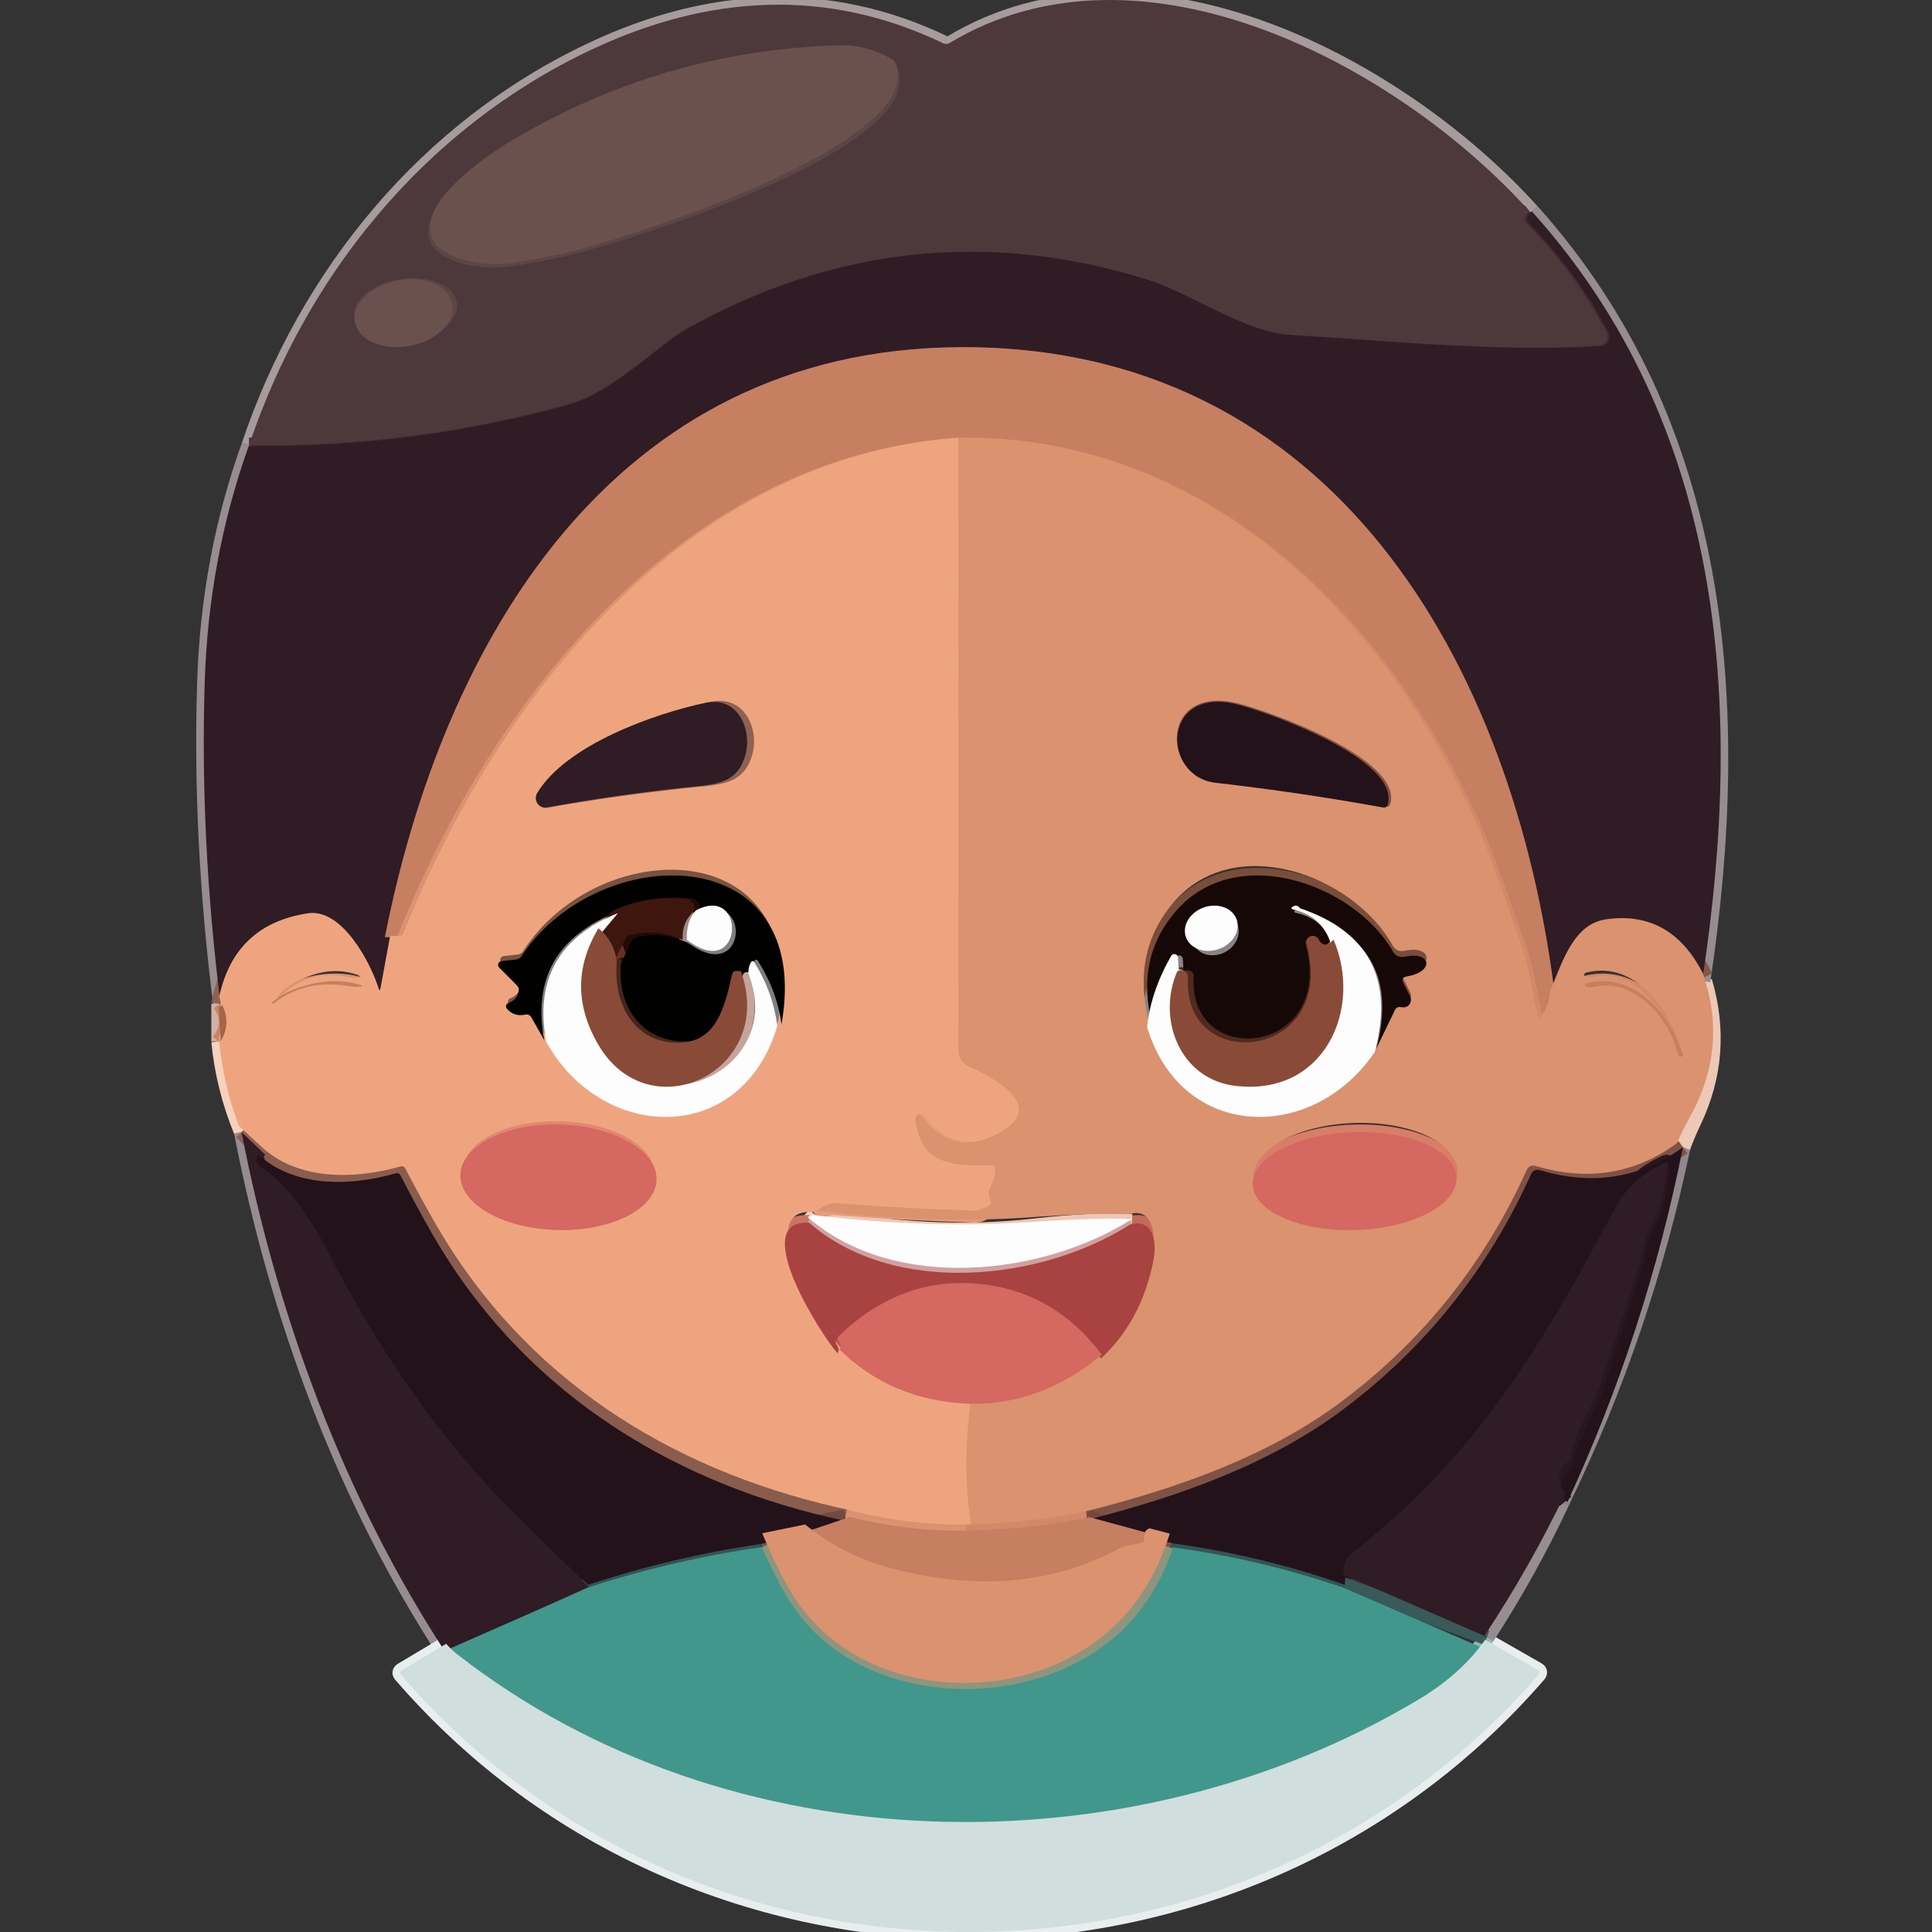 <svg width="256" height="256" viewBox="0 0 256 256" fill="none" xmlns="http://www.w3.org/2000/svg">
<rect x="0" y="0" width="256" height="256" fill="#333333" stroke="none"/>
<g clip-path="url(#clip0_2_615)">
<path d="M33 59C29.427 68.917 27.468 79.393 27.123 90.426C26.692 104.149 27.397 118.34 29.239 133" stroke="#978D91" stroke-width="2"/>
<path d="M29 133V138" stroke="#D1B1A3" stroke-width="2"/>
<path d="M29 138C29.39 142.076 30.39 146.076 32 150" stroke="#F6D1BF" stroke-width="2"/>
<path d="M32 150C36.721 174.368 45.514 198.29 59 219" stroke="#978D91" stroke-width="2"/>
<path d="M59 219H60" stroke="#A0CAC5" stroke-width="2"/>
<path d="M59.121 217.807L53.244 221.312C52.957 221.479 52.923 221.689 53.143 221.943C92.502 267.472 164.534 267.239 203.847 221.923C204.085 221.652 204.045 221.426 203.727 221.247L196.298 217" stroke="#E8EEEE" stroke-width="2"/>
<path d="M197 217C200.842 211.06 204.175 205.061 207 199" stroke="#978D91" stroke-width="2"/>
<path d="M207 199C214.28 183.941 219.613 168.274 223 152" stroke="#91888C" stroke-width="2"/>
<path d="M223 152C223.438 150.822 223.917 149.688 224.437 148.6C227.286 142.613 227.76 136.414 225.859 130" stroke="#EDC8B7" stroke-width="2"/>
<path d="M225.631 130C231.092 93.711 228.494 56.469 203 28" stroke="#978D91" stroke-width="2"/>
<path d="M203 28.01C185.771 8.89 151.606 -9.68 126.014 5.696C125.887 5.772 125.744 5.816 125.598 5.824C125.45 5.832 125.304 5.804 125.172 5.742C109.683 -1.699 93.902 -0.702 78.376 6.62C56.531 16.917 40.648 36.284 33 59" stroke="#A69B9D" stroke-width="2"/>
<path d="M202.669 28C201.937 28.58 201.88 29.181 202.495 29.803C206.561 33.933 210.013 38.656 212.853 43.97C212.951 44.155 213.001 44.361 213 44.571C212.998 44.78 212.943 44.985 212.841 45.168C212.739 45.351 212.593 45.506 212.416 45.618C212.24 45.73 212.038 45.795 211.829 45.809C198.537 46.624 184.321 45.159 170.892 44.345C164.639 43.961 157.646 38.817 151.805 37.005C130.755 30.502 110.464 32.683 90.931 43.549C87.576 45.416 81.149 51.913 75.463 53.506C61.69 57.343 47.535 59.17 33 58.987" stroke="#3E2A30" stroke-width="2"/>
<path d="M226 129.42C223.195 123.777 219.001 121.352 213.421 122.147C209.213 122.753 207.774 127.483 206 132" stroke="#85574A" stroke-width="2"/>
<path d="M206 132C200.579 88.468 176.815 45.635 127.001 46.002C81.193 46.343 58.678 85.221 51 124.532" stroke="#7B4E43" stroke-width="2"/>
<path d="M51 124.327L49.773 131.778C49.701 132.242 49.603 132.249 49.477 131.798C48.483 128.102 44.783 120.313 40.43 121.049C34.16 122.109 30.35 126.093 29 133" stroke="#8F6152" stroke-width="2"/>
<path d="M223 152C217.392 156.077 211.095 157.092 204.106 155.045C203.519 154.866 203.098 155.056 202.844 155.615C197.162 168.075 188.893 178.347 178.036 186.43C168.251 193.715 156.06 197.974 144 201" stroke="#7F5245" stroke-width="2"/>
<path d="M144 201C138.969 201.596 133.635 201.929 128 202" stroke="#D18969" stroke-width="2"/>
<path d="M128 202C126.692 196.669 126.667 191.336 127.923 186" stroke="#E59C77" stroke-width="2"/>
<path d="M128 185.994C134.507 186.129 140.508 184.131 146 180" stroke="#D87D68" stroke-width="2"/>
<path d="M146 180C149.601 176.561 151.892 172.13 152.874 166.707C153.265 164.549 152.883 161.254 149.764 162.151" stroke="#C26B59" stroke-width="2"/>
<path d="M150 161.847C146.514 161.672 142.249 161.871 137.205 162.446C127.947 163.517 118.211 163.035 108 161" stroke="#EDC8B7" stroke-width="2"/>
<path d="M108 160.953C109.058 160.273 109.912 159.956 110.565 160.006C116.753 160.484 122.943 160.815 129.137 160.999C129.855 161.018 130.415 160.65 131.021 160.328C131.239 160.205 131.314 160.024 131.245 159.785L131.04 159.058C130.922 158.641 130.969 158.242 131.18 157.863C131.59 157.12 131.808 156.317 131.833 155.452C131.846 155.17 131.709 155.029 131.422 155.029C126.376 154.974 121.899 155.232 121.115 148.875C121.096 148.728 121.128 148.58 121.205 148.453C121.282 148.327 121.398 148.228 121.539 148.174C121.679 148.12 121.834 148.112 121.98 148.152C122.126 148.192 122.255 148.279 122.346 148.397C125.133 152.07 128.475 152.824 132.374 150.66C139.118 146.916 131.086 143.108 128.158 141.709C127.775 141.528 127.452 141.243 127.226 140.888C127 140.533 126.88 140.123 126.88 139.704L126.889 58" stroke="#E59C77" stroke-width="2"/>
<path d="M206 131.611C205.963 132.711 205.578 133.782 204.845 134.827C204.671 135.078 204.544 135.056 204.462 134.763C203.624 131.785 203.354 128.725 202.375 125.922C199.928 118.881 198.172 114.083 197.11 111.53C185.182 82.81 159.948 57.195 126 58.019" stroke="#D18969" stroke-width="2"/>
<path d="M126 58C90.148 60.523 65.117 92.531 52.772 123.589C52.655 123.868 52.447 124.006 52.147 124H51" stroke="#DB9271" stroke-width="2"/>
<path d="M108 161L107 162" stroke="#F6D1BF" stroke-width="2"/>
<path d="M107.216 162.01C98.909 161.559 109.094 177.033 111 179" stroke="#CB7461" stroke-width="2"/>
<path d="M111 179C115.558 183.422 121.224 185.755 128 186" stroke="#E28770" stroke-width="2"/>
<path d="M128 201.989C122.707 202.067 117.374 201.738 112 201" stroke="#DB9271" stroke-width="2"/>
<path d="M112 201C90.016 196.357 70.873 184.741 58.961 165.32C57.528 162.98 55.761 159.787 53.66 155.742C53.515 155.462 53.293 155.364 52.996 155.449C47.112 157.131 39.854 157.369 35 153" stroke="#895C4D" stroke-width="2"/>
<path d="M35 153L32 150" stroke="#8F6152" stroke-width="2"/>
<path d="M29 138C30.283 136.331 30.331 134.664 29.146 133" stroke="#C98564" stroke-width="2"/>
<path d="M146 180C141.723 174.043 136.233 170.743 129.533 170.102C122.751 169.455 116.632 171.877 111.174 177.366C110.965 177.575 110.945 177.804 111.11 178.05C111.44 178.536 111.486 178.946 111.248 179.279" stroke="#BF5651" stroke-width="2"/>
<path d="M150 162.231C138.17 168.962 118.457 170.914 107 162" stroke="#D3A0A0" stroke-width="2"/>
<path d="M153 202.544C152.456 202.737 152.223 203.19 152.302 203.902C152.346 204.305 152.19 204.543 151.834 204.617L149.906 205.009C149.589 205.076 149.286 205.191 148.998 205.352C139.074 211.018 128.159 211.028 117.74 207.928C113.885 206.781 110.305 204.804 107 202" stroke="#D18969" stroke-width="2"/>
<path d="M207.422 198.941C206.224 197.427 206.326 195.987 207.727 194.617C207.939 194.41 208.084 194.145 208.144 193.857C208.895 190.021 211.193 186.991 212.184 183.718C214.084 177.452 216.511 171.008 217.994 164.648C218.229 163.654 218.726 162.431 219.486 160.981C220.128 159.749 220.632 157.507 220.996 154.256C221.021 154.018 220.925 153.946 220.709 154.04C217.701 155.378 215.462 157.458 213.991 160.277C204.299 178.868 195.673 193.942 179.031 207.195C178.308 207.771 177.966 208.706 178.003 210" stroke="#29171F" stroke-width="2"/>
<path d="M178 210C170.571 207.647 162.904 205.98 155 205" stroke="#325553" stroke-width="2"/>
<path d="M155 205L153 204" stroke="#7F5245" stroke-width="2"/>
<path d="M153 204L144 201" stroke="#75493E" stroke-width="2"/>
<path d="M34.235 153C33.818 153.715 33.956 154.284 34.65 154.709C38.383 157.01 41.582 162.221 43.582 166.083C50.246 178.954 58.514 191.049 68.893 201.195C71.886 204.114 74.921 207.049 78 210" stroke="#29171F" stroke-width="2"/>
<path d="M78 210L59 219" stroke="#385A58" stroke-width="2"/>
<path d="M112 201L107 202" stroke="#75493E" stroke-width="2"/>
<path d="M107 202L101 205" stroke="#7F5245" stroke-width="2"/>
<path d="M101 205C93.265 206.036 85.598 207.703 78 210" stroke="#325553" stroke-width="2"/>
<path d="M155 205.034C152.395 212.612 147.315 217.87 139.76 220.81C128.483 225.201 113.206 223.135 105.673 213.284C104.228 211.389 102.67 208.628 101 205" stroke="#8E957E" stroke-width="2"/>
<path d="M197 217C194.885 220.125 191.988 222.837 188.308 225.136C149.968 249.052 97.207 247.986 61.508 219.017C60.954 218.569 60.451 218.073 60 217.528" stroke="#89BBB5" stroke-width="2"/>
<path d="M197 217L178 210" stroke="#385A58" stroke-width="2"/>
<path d="M58.056 26.981C54.056 33.599 62.4 35.285 66.772 34.963C68.006 34.877 70.506 34.44 74.273 33.654C81.085 32.244 122.817 19.322 118.717 8.483C118.603 8.189 118.409 7.964 118.137 7.811C115.906 6.545 113.65 5.943 111.37 6.004C95.601 6.41 80.898 10.723 67.262 18.944C64.16 20.815 59.679 24.308 58.056 26.981Z" stroke="#5C4545" stroke-width="2"/>
<path d="M59.974 40.438C59.898 39.864 59.655 39.322 59.259 38.845C58.863 38.368 58.322 37.964 57.667 37.657C57.012 37.349 56.255 37.144 55.441 37.053C54.626 36.963 53.769 36.988 52.919 37.127C52.069 37.267 51.242 37.518 50.486 37.866C49.729 38.215 49.058 38.654 48.511 39.159C47.964 39.664 47.551 40.224 47.296 40.808C47.042 41.392 46.95 41.988 47.026 42.562C47.102 43.136 47.345 43.678 47.741 44.155C48.137 44.632 48.678 45.036 49.333 45.343C49.988 45.651 50.745 45.855 51.559 45.946C52.374 46.037 53.231 46.012 54.081 45.873C54.931 45.733 55.758 45.482 56.514 45.133C57.271 44.785 57.942 44.346 58.489 43.841C59.036 43.336 59.449 42.776 59.704 42.192C59.959 41.608 60.05 41.012 59.974 40.438Z" stroke="#5C4545" stroke-width="2"/>
<path d="M163.971 93.349C153.88 90.813 153.898 102.902 161.06 103.72C168.432 104.562 175.81 105.649 183.196 106.983C183.575 107.055 183.813 106.901 183.91 106.519C185.393 100.611 168.104 94.385 163.971 93.349Z" stroke="#7F5245" stroke-width="2"/>
<path d="M152 136C156.604 151.321 173.902 151.47 182 139.302" stroke="#EDC8B7" stroke-width="2"/>
<path d="M182.344 139L184.835 133.842C184.993 133.515 185.255 133.384 185.623 133.447C186.191 133.547 186.589 133.395 186.819 132.991C186.905 132.843 186.953 132.675 186.957 132.504C186.963 132.333 186.925 132.163 186.846 132.009L185.959 130.281C185.699 129.772 185.859 129.471 186.439 129.377C190.081 128.772 189.7 126.017 186.176 126.763C185.464 126.915 184.926 126.682 184.563 126.061C179.418 117.14 163.818 111.517 155.845 120.693C152.18 124.91 151.135 129.971 152.711 135.877" stroke="#794D3B" stroke-width="2"/>
<path d="M182.16 139C184.732 129.602 181.396 123.384 172.151 120.344C171.903 120.002 171.61 119.915 171.275 120.083C170.891 120.281 170.909 120.427 171.331 120.524C173.593 121.033 175.161 122.293 176.037 124.302" stroke="#8A8383" stroke-width="2"/>
<path d="M177 124.509C176.131 125.362 175.46 125.35 174.987 124.472C174.894 124.285 174.73 124.138 174.527 124.061C174.325 123.983 174.098 123.98 173.894 124.053C173.689 124.126 173.521 124.27 173.424 124.454C173.327 124.639 173.309 124.85 173.372 125.048C177.632 140.396 156.564 142.434 157.44 129.39C157.448 129.244 157.41 129.098 157.33 128.973C157.251 128.848 157.133 128.748 156.992 128.686C156.661 128.534 156.331 128.521 156 128.649" stroke="#502A1F" stroke-width="2"/>
<path d="M156 128.198L155.895 126.458C155.889 126.352 155.852 126.252 155.788 126.172C155.724 126.092 155.638 126.035 155.542 126.012C155.445 125.989 155.344 125.999 155.252 126.042C155.16 126.084 155.084 126.158 155.033 126.25C153.292 129.566 152.281 132.817 152 136" stroke="#8A8383" stroke-width="2"/>
<path d="M155.999 128.287C153.237 134.76 156.335 142.956 163.652 143.874C175.487 145.36 180.619 133.398 176.705 124" stroke="#C4A49B" stroke-width="2"/>
<path d="M211.128 130.782C216.865 129.43 221.376 135.399 222.37 139.753C222.394 139.89 222.496 139.969 222.676 139.992C222.955 140.032 223.053 139.927 222.973 139.677C221.432 134.77 216.8 128.698 210.283 130.246C210.146 130.275 210.057 130.348 210.014 130.467C209.951 130.637 210.1 130.751 210.46 130.807C210.679 130.847 210.909 130.838 211.128 130.782Z" stroke="#D18969" stroke-width="2"/>
<path d="M192.998 156.03C192.966 155.179 192.583 154.349 191.875 153.585C191.166 152.822 190.144 152.142 188.867 151.584C187.591 151.025 186.084 150.599 184.434 150.331C182.784 150.062 181.022 149.956 179.249 150.017C175.67 150.142 172.263 150.944 169.779 152.248C167.294 153.552 165.936 155.251 166.002 156.969C166.036 157.822 166.417 158.652 167.126 159.415C167.835 160.178 168.857 160.858 170.133 161.416C171.41 161.975 172.916 162.4 174.567 162.67C176.216 162.938 177.978 163.045 179.751 162.983C183.33 162.859 186.738 162.057 189.221 160.752C191.706 159.449 193.064 157.75 192.998 156.03Z" stroke="#D87D68" stroke-width="2"/>
<path d="M98.725 100.179C99.77 96.777 97.788 92.221 93.547 93.114C86.716 94.539 74.991 98.717 71.178 105.087C71.055 105.295 70.993 105.534 71.001 105.775C71.008 106.017 71.084 106.252 71.219 106.452C71.355 106.651 71.544 106.807 71.765 106.901C71.985 106.995 72.228 107.022 72.464 106.982C78.304 105.917 84.314 105.051 90.493 104.383C94.6 103.941 97.556 104.031 98.725 100.179Z" stroke="#8F6152" stroke-width="2"/>
<path d="M72 138.082C79.417 151.324 98.194 151.964 103 136" stroke="#F6D1BF" stroke-width="2"/>
<path d="M103.554 135.889C107.901 111.021 79.268 111.231 69.063 126.823C68.99 126.935 68.892 127.028 68.776 127.098C68.661 127.167 68.531 127.211 68.396 127.225L66.462 127.435C66.366 127.446 66.274 127.484 66.198 127.542C66.122 127.602 66.064 127.681 66.031 127.77C65.998 127.859 65.991 127.955 66.011 128.047C66.031 128.14 66.076 128.226 66.143 128.294L68.462 130.643C68.706 130.887 68.791 131.176 68.716 131.511C68.565 132.242 68.118 132.745 67.373 133.019C67.299 133.045 67.232 133.089 67.179 133.146C67.125 133.202 67.086 133.27 67.065 133.345C67.044 133.419 67.041 133.497 67.057 133.572C67.073 133.647 67.108 133.718 67.157 133.778C67.783 134.527 68.606 134.792 69.626 134.573C69.775 134.542 69.93 134.559 70.069 134.622C70.207 134.684 70.322 134.789 70.396 134.92L72.123 138" stroke="#785340" stroke-width="2"/>
<path d="M103 136C102.599 132.894 101.545 129.965 99.837 127.214C99.653 126.923 99.477 126.929 99.311 127.233C99.076 127.67 98.974 128.172 99.005 128.735" stroke="#807F7F" stroke-width="2"/>
<path d="M99 128.226H98.386C98.074 128.22 97.881 128.377 97.808 128.699C96.68 133.718 95.414 138.621 89.316 137.936C84.061 137.357 81.566 132.27 82.062 127" stroke="#45261C" stroke-width="2"/>
<path d="M82 127L83.344 124.727C83.477 124.496 83.704 124.344 84.025 124.271C86.24 123.77 88.565 123.963 91 124.85" stroke="#200C07" stroke-width="2"/>
<path d="M91 124.519C98.516 130.309 99.036 117.001 92.193 120.641" stroke="#807F7F" stroke-width="2"/>
<path d="M91.687 121C92.104 120.468 92.104 119.969 91.687 119.502C91.492 119.277 91.233 119.148 90.91 119.115C87.342 118.742 84.038 119.277 81 120.72" stroke="#200C07" stroke-width="2"/>
<path d="M81 121C73.84 124.152 70.952 129.819 72.336 138" stroke="#807F7F" stroke-width="2"/>
<path d="M92 121C91.291 121.975 90.959 123.309 91.004 125" stroke="#9E8A86" stroke-width="2"/>
<path d="M82 127C81.736 125.365 80.736 124.032 79 123" stroke="#643123" stroke-width="2"/>
<path d="M79 123L81 121" stroke="#9E8A86" stroke-width="2"/>
<path d="M79.3 123C76.216 128.119 76.234 133.3 79.353 138.545C86.167 149.992 102.927 141.845 98.159 128.672" stroke="#C4A49B" stroke-width="2"/>
<path d="M47.824 130.515C45.572 129.815 43.165 129.828 40.602 130.555C38.512 131.144 36.992 131.898 36.041 132.814C36.027 132.825 36.017 132.838 36.01 132.851C36.003 132.864 35.999 132.879 36 132.894C36.001 132.909 36.005 132.923 36.014 132.936C36.022 132.949 36.034 132.961 36.048 132.971C36.063 132.981 36.08 132.988 36.099 132.994C36.117 132.999 36.137 133.001 36.157 133C36.177 133 36.197 132.996 36.215 132.99C36.233 132.984 36.25 132.975 36.264 132.964C39.095 130.748 42.484 129.994 46.428 130.705C46.617 130.739 46.849 130.761 47.082 130.768C47.315 130.775 47.535 130.766 47.702 130.744C47.869 130.721 47.973 130.685 47.995 130.644C48.018 130.602 47.957 130.557 47.824 130.515Z" stroke="#DB9271" stroke-width="2"/>
<path d="M86.999 156.325C87.021 155.407 86.706 154.489 86.073 153.624C85.441 152.76 84.501 151.964 83.31 151.286C82.118 150.606 80.698 150.055 79.129 149.664C77.56 149.273 75.874 149.05 74.167 149.007C72.46 148.965 70.765 149.103 69.18 149.416C67.594 149.728 66.149 150.207 64.927 150.827C63.704 151.446 62.728 152.193 62.054 153.024C61.381 153.856 61.023 154.757 61.001 155.675C60.979 156.593 61.294 157.511 61.927 158.376C62.559 159.24 63.499 160.036 64.69 160.714C65.882 161.394 67.302 161.945 68.871 162.336C70.44 162.727 72.126 162.95 73.833 162.993C75.54 163.035 77.234 162.897 78.82 162.584C80.405 162.272 81.851 161.793 83.073 161.173C84.296 160.554 85.272 159.807 85.945 158.976C86.619 158.144 86.977 157.243 86.999 156.325Z" stroke="#E28770" stroke-width="2"/>
<path d="M163.552 121.235C163.326 120.916 163.024 120.647 162.663 120.44C162.302 120.235 161.887 120.098 161.445 120.037C161.002 119.976 160.54 119.991 160.083 120.083C159.628 120.175 159.186 120.342 158.785 120.574C158.384 120.806 158.032 121.098 157.748 121.434C157.465 121.771 157.254 122.143 157.131 122.533C157.006 122.922 156.97 123.32 157.025 123.703C157.08 124.086 157.224 124.447 157.45 124.765C157.674 125.084 157.976 125.353 158.337 125.559C158.699 125.764 159.113 125.901 159.555 125.964C159.998 126.025 160.46 126.009 160.917 125.916C161.374 125.824 161.815 125.657 162.215 125.426C162.616 125.194 162.969 124.901 163.252 124.566C163.536 124.23 163.747 123.856 163.87 123.467C163.994 123.077 164.03 122.681 163.975 122.298C163.92 121.915 163.776 121.554 163.552 121.235Z" stroke="#8A8383" stroke-width="2"/>
<path d="M202.669 28.004C201.937 28.583 201.88 29.184 202.495 29.806C206.561 33.936 210.013 38.658 212.853 43.971C212.951 44.156 213.001 44.363 213 44.572C212.998 44.782 212.943 44.987 212.841 45.17C212.739 45.353 212.593 45.507 212.416 45.619C212.24 45.731 212.038 45.797 211.829 45.811C198.537 46.625 184.321 45.161 170.892 44.347C164.639 43.962 157.646 38.82 151.805 37.008C130.755 30.505 110.464 32.686 90.931 43.551C87.576 45.417 81.149 51.914 75.463 53.506C61.69 57.343 47.535 59.17 33 58.987C40.633 36.276 56.485 16.913 78.288 6.619C93.783 -0.701 109.534 -1.699 124.992 5.741C125.125 5.803 125.27 5.831 125.417 5.823C125.563 5.815 125.706 5.771 125.833 5.695C151.375 -9.678 185.473 8.888 202.669 28.004ZM57.801 27.5C53.77 34.071 62.18 35.745 66.587 35.425C67.83 35.34 70.35 34.906 74.147 34.126C81.012 32.725 123.072 19.896 118.94 9.135C118.825 8.843 118.629 8.62 118.355 8.467C116.106 7.211 113.834 6.613 111.536 6.674C95.642 7.077 80.823 11.359 67.08 19.521C63.954 21.379 59.438 24.847 57.801 27.5ZM60.561 40.126C60.481 39.58 60.224 39.066 59.807 38.612C59.389 38.159 58.819 37.775 58.128 37.483C57.437 37.191 56.639 36.996 55.78 36.91C54.921 36.823 54.017 36.847 53.12 36.98C52.224 37.112 51.352 37.351 50.554 37.682C49.756 38.014 49.049 38.431 48.472 38.91C47.895 39.39 47.459 39.922 47.191 40.477C46.922 41.032 46.825 41.598 46.905 42.144C46.986 42.69 47.242 43.204 47.66 43.657C48.077 44.111 48.648 44.494 49.339 44.787C50.029 45.079 50.827 45.273 51.687 45.36C52.546 45.446 53.45 45.422 54.346 45.29C55.243 45.157 56.115 44.919 56.913 44.587C57.71 44.256 58.418 43.839 58.995 43.359C59.572 42.88 60.007 42.347 60.276 41.792C60.545 41.238 60.642 40.671 60.561 40.126Z" fill="#4D383B"/>
<path d="M66.772 34.963C62.4 35.285 54.056 33.599 58.056 26.981C59.679 24.308 64.16 20.815 67.262 18.944C80.898 10.723 95.601 6.41 111.37 6.004C113.65 5.943 115.906 6.545 118.137 7.811C118.409 7.964 118.603 8.189 118.717 8.483C122.817 19.322 81.085 32.244 74.273 33.654C70.506 34.44 68.006 34.877 66.772 34.963Z" fill="#6A514E"/>
<path d="M202.965 28C228.495 56.306 231.096 93.334 225.628 129.416C222.788 123.846 218.544 121.453 212.895 122.238C208.635 122.835 207.179 127.504 205.383 131.961C200.015 88.463 176.482 45.664 127.153 46.032C81.791 46.371 59.495 85.219 51.891 124.499L50.636 131.392C50.563 131.82 50.462 131.827 50.334 131.41C49.317 127.991 45.534 120.786 41.082 121.466C34.67 122.446 30.774 126.131 29.393 132.522C29.485 132.761 29.427 132.92 29.219 133C27.393 118.362 26.694 104.194 27.122 90.494C27.464 79.478 29.406 69.02 32.948 59.118C47.513 59.302 61.696 57.467 75.498 53.614C81.196 52.014 87.635 45.489 90.997 43.614C110.571 32.702 130.903 30.512 151.996 37.043C157.85 38.863 164.857 44.028 171.123 44.414C184.58 45.232 198.824 46.702 212.144 45.884C212.353 45.871 212.556 45.805 212.732 45.692C212.91 45.58 213.056 45.425 213.158 45.241C213.26 45.057 213.315 44.851 213.316 44.641C213.318 44.43 213.268 44.223 213.17 44.037C210.324 38.701 206.865 33.959 202.791 29.811C202.175 29.186 202.232 28.582 202.965 28Z" fill="#2F1C24"/>
<path d="M54.081 45.872C57.656 45.285 60.295 42.853 59.974 40.438C59.653 38.024 56.494 36.542 52.919 37.128C49.344 37.715 46.705 40.147 47.026 42.562C47.347 44.976 50.506 46.458 54.081 45.872Z" fill="#6A514E"/>
<path d="M206 131.614C205.963 132.712 205.581 133.784 204.853 134.827C204.681 135.077 204.555 135.056 204.474 134.763C203.641 131.787 203.373 128.729 202.402 125.928C199.972 118.889 198.23 114.094 197.175 111.543C185.335 82.838 160.284 57.237 126.585 58.061C90.453 60.588 65.227 92.653 52.785 123.767C52.668 124.047 52.458 124.184 52.156 124.179H51C58.678 85.044 81.193 46.341 127.001 46.002C176.815 45.636 200.579 88.277 206 131.614Z" fill="#C77F62"/>
<path d="M205.352 131.477C207.15 127.042 208.609 122.397 212.876 121.802C218.535 121.023 222.785 123.403 225.63 128.944C227.912 135.517 227.343 141.869 223.923 148.001C223.299 149.117 222.725 150.278 222.198 151.485C216.656 155.54 210.433 156.549 203.526 154.512C202.946 154.336 202.529 154.525 202.278 155.079C196.663 167.468 188.491 177.679 177.761 185.714C168.09 192.956 156.043 197.19 144.124 200.199C139.127 201.272 133.829 201.872 128.232 202C127.45 196.685 127.434 191.365 128.186 186.043C134.542 186.196 140.402 183.939 145.766 179.276C149.4 175.735 151.712 171.171 152.703 165.586C153.098 163.364 152.712 159.972 149.565 160.895C146.115 160.785 141.894 160.911 136.903 161.27C127.74 161.941 118.106 161.639 108 160.365C109.04 159.688 109.881 159.375 110.523 159.423C116.61 159.898 122.699 160.228 128.792 160.411C129.498 160.429 130.049 160.063 130.645 159.743C130.86 159.622 130.933 159.441 130.865 159.203L130.663 158.481C130.548 158.067 130.593 157.671 130.801 157.292C131.205 156.555 131.419 155.756 131.443 154.896C131.456 154.616 131.322 154.476 131.04 154.476C126.076 154.421 121.671 154.677 120.901 148.358C120.882 148.213 120.913 148.065 120.989 147.94C121.065 147.813 121.179 147.716 121.318 147.662C121.456 147.607 121.608 147.6 121.752 147.64C121.895 147.68 122.022 147.765 122.112 147.883C124.853 151.535 128.14 152.284 131.976 150.132C138.609 146.41 130.709 142.624 127.828 141.234C127.452 141.054 127.134 140.771 126.912 140.418C126.689 140.066 126.571 139.658 126.571 139.241L126.58 58.019C160.007 57.196 184.854 82.765 196.598 111.432C197.645 113.981 199.373 118.77 201.783 125.798C202.746 128.597 203.012 131.651 203.838 134.623C203.918 134.916 204.043 134.937 204.214 134.687C204.937 133.644 205.315 132.575 205.352 131.477ZM164.016 93.199C153.777 90.647 153.795 102.809 161.062 103.632C168.543 104.48 176.03 105.574 183.523 106.915C183.909 106.988 184.151 106.833 184.248 106.449C185.753 100.505 168.21 94.241 164.016 93.199ZM152.263 135.483C156.869 150.589 174.174 150.736 182.276 138.738L184.799 133.361C184.958 133.02 185.224 132.883 185.597 132.949C186.173 133.053 186.577 132.895 186.808 132.474C186.897 132.32 186.944 132.145 186.949 131.966C186.954 131.788 186.915 131.611 186.836 131.45L185.937 129.648C185.674 129.118 185.836 128.805 186.423 128.706C190.111 128.075 189.726 125.204 186.157 125.981C185.435 126.14 184.891 125.897 184.524 125.25C179.312 115.95 163.512 110.088 155.437 119.653C151.725 124.05 150.666 129.326 152.263 135.483ZM211.013 129.456C216.684 128.002 221.143 134.422 222.125 139.104C222.15 139.25 222.251 139.336 222.427 139.36C222.703 139.403 222.801 139.29 222.721 139.021C221.198 133.745 216.619 127.216 210.178 128.88C210.044 128.911 209.956 128.99 209.912 129.118C209.851 129.301 209.998 129.423 210.353 129.484C210.57 129.526 210.796 129.517 211.013 129.456ZM193.103 155.125C193.071 154.23 192.687 153.357 191.979 152.554C191.269 151.752 190.246 151.036 188.967 150.45C187.689 149.862 186.18 149.414 184.528 149.132C182.875 148.85 181.111 148.738 179.337 148.802C175.752 148.933 172.341 149.777 169.853 151.148C167.365 152.519 166.005 154.305 166.072 156.113C166.105 157.009 166.487 157.882 167.197 158.685C167.907 159.487 168.93 160.201 170.207 160.789C171.486 161.376 172.995 161.823 174.647 162.107C176.299 162.389 178.063 162.501 179.838 162.436C183.422 162.306 186.835 161.461 189.321 160.091C191.809 158.72 193.169 156.933 193.103 155.125Z" fill="#DB926F"/>
<path d="M126.987 58L126.978 139.221C126.978 139.637 127.096 140.045 127.32 140.398C127.543 140.75 127.862 141.034 128.24 141.214C131.134 142.604 139.068 146.39 132.405 150.112C128.553 152.263 125.251 151.513 122.499 147.862C122.408 147.745 122.281 147.659 122.137 147.619C121.992 147.579 121.84 147.587 121.701 147.641C121.562 147.694 121.447 147.793 121.371 147.918C121.295 148.044 121.264 148.192 121.282 148.338C122.057 154.657 126.48 154.401 131.465 154.455C131.748 154.455 131.884 154.595 131.871 154.876C131.847 155.736 131.631 156.534 131.226 157.272C131.017 157.649 130.971 158.046 131.088 158.461L131.29 159.183C131.358 159.421 131.285 159.6 131.069 159.723C130.47 160.043 129.917 160.408 129.208 160.39C123.089 160.207 116.973 159.878 110.86 159.403C110.215 159.353 109.371 159.668 108.326 160.344L107.598 160.61C99.322 160.134 109.468 176.466 111.367 178.542C115.987 183.266 121.731 185.759 128.599 186.022C127.844 191.344 127.859 196.663 128.646 201.979C123.387 202.125 118.088 201.512 112.749 200.141C90.503 195.495 71.133 183.873 59.079 164.441C57.629 162.1 55.841 158.905 53.716 154.858C53.568 154.577 53.344 154.479 53.043 154.565C47.09 156.248 39.745 156.486 34.833 152.115L31.645 149.179C30.226 145.393 29.344 141.534 29 137.602C29.485 135.737 29.504 133.874 29.055 132.015C30.444 125.656 34.363 121.989 40.814 121.014C45.293 120.338 49.099 127.507 50.122 130.909C50.251 131.322 50.352 131.317 50.426 130.89L51.688 124.032H52.84C53.141 124.038 53.35 123.901 53.467 123.621C65.861 92.547 90.992 60.524 126.987 58ZM99.636 100.147C100.714 96.7 98.668 92.081 94.291 92.986C87.241 94.431 75.141 98.666 71.206 105.121C71.079 105.332 71.015 105.573 71.023 105.819C71.03 106.063 71.109 106.302 71.248 106.505C71.388 106.707 71.584 106.865 71.811 106.96C72.039 107.056 72.29 107.083 72.533 107.042C78.56 105.963 84.762 105.085 91.139 104.408C95.378 103.96 98.428 104.052 99.636 100.147ZM72.294 137.255C79.675 150.688 98.364 151.337 103.147 135.143C107.413 110.261 79.307 110.471 69.29 126.071C69.218 126.182 69.121 126.276 69.008 126.346C68.895 126.415 68.768 126.459 68.635 126.474L66.737 126.684C66.642 126.695 66.552 126.732 66.478 126.791C66.403 126.85 66.346 126.929 66.314 127.018C66.281 127.107 66.274 127.203 66.294 127.295C66.313 127.388 66.358 127.474 66.424 127.544L68.7 129.894C68.939 130.137 69.022 130.426 68.948 130.762C68.801 131.494 68.362 131.997 67.631 132.271C67.558 132.297 67.493 132.341 67.44 132.397C67.388 132.454 67.349 132.523 67.329 132.596C67.308 132.67 67.305 132.749 67.321 132.823C67.337 132.899 67.37 132.97 67.419 133.03C68.033 133.78 68.841 134.045 69.842 133.826C69.988 133.794 70.141 133.811 70.277 133.874C70.413 133.937 70.526 134.042 70.598 134.173L72.294 137.255ZM47.606 129.272C45.554 128.46 43.361 128.476 41.026 129.318C39.121 130 37.736 130.872 36.87 131.933C36.858 131.945 36.848 131.959 36.842 131.975C36.835 131.991 36.832 132.008 36.833 132.024C36.833 132.041 36.837 132.059 36.845 132.073C36.853 132.088 36.863 132.103 36.877 132.115C36.89 132.125 36.906 132.134 36.923 132.14C36.94 132.145 36.958 132.149 36.976 132.148C36.994 132.147 37.012 132.143 37.029 132.136C37.045 132.128 37.06 132.119 37.073 132.107C39.653 129.539 42.74 128.668 46.334 129.491C46.506 129.53 46.717 129.555 46.93 129.563C47.142 129.572 47.342 129.562 47.495 129.536C47.647 129.51 47.742 129.468 47.762 129.42C47.782 129.371 47.727 129.319 47.606 129.272ZM86.675 155.465C86.696 154.601 86.391 153.736 85.778 152.923C85.164 152.109 84.254 151.361 83.099 150.721C81.943 150.081 80.566 149.563 79.045 149.195C77.524 148.827 75.889 148.617 74.234 148.577C72.579 148.537 70.936 148.667 69.399 148.961C67.862 149.255 66.461 149.706 65.275 150.289C64.09 150.872 63.144 151.575 62.491 152.358C61.838 153.141 61.491 153.989 61.469 154.853C61.448 155.717 61.753 156.582 62.367 157.395C62.98 158.209 63.891 158.958 65.046 159.597C66.201 160.237 67.579 160.755 69.1 161.123C70.621 161.491 72.255 161.701 73.91 161.741C75.565 161.781 77.208 161.651 78.746 161.357C80.283 161.063 81.684 160.612 82.869 160.029C84.055 159.447 85.001 158.743 85.654 157.96C86.307 157.177 86.654 156.329 86.675 155.465Z" fill="#EEA57F"/>
<path d="M161.06 103.72C153.898 102.902 153.88 90.813 163.971 93.349C168.104 94.385 185.393 100.611 183.91 106.519C183.813 106.901 183.575 107.055 183.196 106.983C175.81 105.649 168.432 104.562 161.06 103.72Z" fill="#23121A"/>
<path d="M93.547 93.114C97.788 92.221 99.77 96.777 98.725 100.179C97.556 104.031 94.6 103.941 90.493 104.383C84.314 105.051 78.304 105.917 72.464 106.982C72.228 107.022 71.985 106.995 71.765 106.901C71.544 106.807 71.355 106.651 71.219 106.452C71.084 106.252 71.008 106.017 71.001 105.775C70.993 105.534 71.055 105.295 71.178 105.087C74.991 98.717 86.716 94.539 93.547 93.114Z" fill="#2F1C24"/>
<path d="M182.344 139C184.844 129.836 181.601 123.772 172.614 120.807C172.373 120.473 172.089 120.389 171.763 120.552C171.388 120.745 171.406 120.889 171.817 120.982C174.015 121.48 175.54 122.708 176.392 124.666C175.582 125.485 174.957 125.473 174.517 124.631C174.431 124.453 174.278 124.311 174.09 124.237C173.901 124.162 173.69 124.16 173.499 124.23C173.308 124.3 173.152 124.437 173.062 124.614C172.972 124.791 172.954 124.995 173.013 125.184C176.981 139.912 157.358 141.868 158.174 129.351C158.182 129.211 158.146 129.072 158.072 128.952C157.998 128.831 157.888 128.734 157.757 128.675C157.449 128.529 157.141 128.517 156.833 128.64L156.724 127.026C156.719 126.928 156.68 126.835 156.614 126.761C156.549 126.686 156.46 126.635 156.361 126.613C156.261 126.591 156.156 126.601 156.062 126.64C155.968 126.681 155.888 126.748 155.836 126.833C154.043 129.91 153.001 132.924 152.711 135.877C151.135 129.971 152.18 124.91 155.845 120.693C163.818 111.517 179.418 117.14 184.563 126.061C184.926 126.682 185.464 126.915 186.176 126.763C189.7 126.017 190.081 128.772 186.439 129.377C185.859 129.471 185.699 129.772 185.959 130.281L186.846 132.009C186.925 132.163 186.963 132.333 186.957 132.504C186.953 132.675 186.905 132.843 186.819 132.991C186.589 133.395 186.191 133.547 185.623 133.447C185.255 133.384 184.993 133.515 184.835 133.842L182.344 139ZM163.737 122.05C163.537 121.747 163.268 121.491 162.948 121.296C162.626 121.1 162.259 120.97 161.866 120.911C161.474 120.853 161.062 120.868 160.657 120.956C160.252 121.043 159.86 121.201 159.504 121.422C159.149 121.642 158.836 121.921 158.584 122.24C158.331 122.559 158.145 122.914 158.034 123.284C157.925 123.654 157.893 124.031 157.942 124.396C157.99 124.76 158.118 125.103 158.317 125.405C158.518 125.708 158.786 125.965 159.107 126.161C159.428 126.356 159.795 126.487 160.188 126.545C160.581 126.603 160.992 126.587 161.398 126.5C161.803 126.413 162.195 126.254 162.55 126.034C162.906 125.813 163.219 125.536 163.471 125.216C163.724 124.897 163.909 124.542 164.02 124.172C164.13 123.802 164.162 123.424 164.113 123.06C164.064 122.696 163.937 122.353 163.737 122.05Z" fill="#160807"/>
<path d="M103.554 135.744C103.16 132.781 102.125 129.986 100.447 127.361C100.266 127.083 100.094 127.089 99.931 127.379C99.699 127.796 99.6 128.275 99.63 128.812H99.001C98.682 128.807 98.485 128.955 98.41 129.257C97.255 133.975 95.96 138.584 89.717 137.94C84.337 137.395 81.784 132.614 82.291 127.66L83.624 124.811C83.755 124.521 83.981 124.33 84.3 124.24C86.496 123.611 88.803 123.853 91.219 124.966C99.086 130.709 99.63 117.508 92.467 121.119C92.88 120.532 92.88 119.982 92.467 119.467C92.273 119.22 92.017 119.077 91.698 119.041C88.161 118.631 84.888 119.22 81.878 120.81C73.816 123.968 70.565 129.645 72.123 137.84L70.396 134.782C70.322 134.652 70.207 134.547 70.069 134.486C69.93 134.424 69.775 134.407 69.626 134.437C68.606 134.655 67.783 134.392 67.157 133.648C67.108 133.589 67.073 133.519 67.057 133.444C67.041 133.369 67.044 133.292 67.065 133.218C67.086 133.145 67.125 133.077 67.179 133.021C67.232 132.964 67.299 132.921 67.373 132.895C68.118 132.623 68.565 132.124 68.716 131.398C68.791 131.066 68.706 130.779 68.462 130.536L66.143 128.204C66.076 128.136 66.031 128.051 66.011 127.96C65.991 127.868 65.998 127.772 66.031 127.684C66.064 127.595 66.122 127.517 66.198 127.458C66.274 127.4 66.366 127.363 66.462 127.352L68.396 127.143C68.531 127.129 68.661 127.085 68.776 127.017C68.892 126.948 68.99 126.855 69.063 126.744C79.268 111.266 107.901 111.057 103.554 135.744Z" fill="#010100"/>
<path d="M91.691 121.016C90.806 121.874 90.391 123.047 90.447 124.535C88.041 123.517 85.743 123.296 83.555 123.871C83.237 123.954 83.012 124.128 82.881 124.394L81.553 127C81.329 125.38 80.478 124.057 79 123.033L81.142 120.734C84.141 119.28 87.402 118.74 90.924 119.116C91.242 119.149 91.498 119.28 91.691 119.506C92.103 119.977 92.103 120.48 91.691 121.016Z" fill="#3E160E"/>
<path d="M182.169 139.39C174.025 151.434 156.63 151.287 152 136.122C152.295 133.031 153.356 129.877 155.182 126.658C155.235 126.568 155.316 126.497 155.411 126.456C155.508 126.415 155.614 126.404 155.716 126.426C155.817 126.449 155.907 126.503 155.974 126.581C156.041 126.659 156.08 126.756 156.086 126.86L156.197 128.549C153.54 134.828 156.519 142.778 163.557 143.668C174.938 145.109 179.872 133.506 176.109 124.39C175.242 122.34 173.689 121.055 171.452 120.535C171.033 120.436 171.015 120.287 171.396 120.085C171.728 119.913 172.018 120.002 172.263 120.351C181.413 123.454 184.714 129.8 182.169 139.39Z" fill="#FEFDFE"/>
<path d="M91.005 124.519C90.951 122.879 91.348 121.586 92.197 120.641C99.034 117.001 98.514 130.309 91.005 124.519Z" fill="#FEFDFE"/>
<path d="M162.215 125.425C163.9 124.451 164.498 122.575 163.55 121.234C162.604 119.895 160.47 119.6 158.785 120.575C157.101 121.549 156.503 123.425 157.449 124.764C158.396 126.105 160.53 126.4 162.215 125.425Z" fill="#FEFDFE"/>
<path d="M81.875 121L79.78 123.512C76.608 128.464 76.626 133.476 79.835 138.548C86.843 149.621 104.08 141.74 99.176 128.999C99.146 128.461 99.243 127.983 99.468 127.566C99.627 127.276 99.796 127.27 99.972 127.548C101.607 130.172 102.616 132.965 103 135.927C98.252 151.988 79.698 151.344 72.369 138.022C70.85 129.831 74.019 124.156 81.875 121Z" fill="#FEFDFE"/>
<path d="M79.3 123C80.705 124.157 81.515 125.65 81.728 127.481C81.248 132.6 83.668 137.541 88.765 138.104C94.681 138.77 95.908 134.007 97.002 129.132C97.074 128.819 97.26 128.666 97.563 128.672H98.159C102.927 141.845 86.167 149.992 79.353 138.545C76.234 133.3 76.216 128.119 79.3 123Z" fill="#894B37"/>
<path d="M176.705 124.513C180.619 133.67 175.487 145.325 163.652 143.877C156.335 142.983 153.237 134.997 155.999 128.69C156.325 128.561 156.651 128.574 156.977 128.727C157.116 128.789 157.233 128.891 157.312 129.016C157.39 129.143 157.427 129.29 157.419 129.437C156.555 142.596 177.329 140.539 173.128 125.057C173.066 124.858 173.085 124.644 173.18 124.458C173.276 124.272 173.441 124.127 173.642 124.053C173.845 123.979 174.068 123.983 174.268 124.061C174.468 124.14 174.629 124.287 174.72 124.476C175.187 125.361 175.848 125.374 176.705 124.513Z" fill="#894B37"/>
<path d="M46.428 130.705C42.484 129.994 39.095 130.748 36.264 132.964C36.25 132.975 36.233 132.984 36.215 132.99C36.197 132.996 36.177 133 36.157 133C36.137 133.001 36.117 132.999 36.099 132.994C36.08 132.988 36.063 132.981 36.048 132.971C36.034 132.961 36.022 132.949 36.014 132.936C36.005 132.923 36.001 132.909 36 132.894C35.999 132.879 36.003 132.864 36.01 132.851C36.017 132.838 36.027 132.825 36.041 132.814C36.992 131.898 38.512 131.144 40.602 130.555C43.165 129.828 45.572 129.815 47.824 130.515C47.957 130.557 48.018 130.602 47.995 130.644C47.973 130.685 47.869 130.721 47.702 130.744C47.535 130.766 47.315 130.775 47.082 130.768C46.849 130.761 46.617 130.739 46.428 130.705Z" fill="#C77F62"/>
<path d="M222.37 139.753C221.376 135.399 216.865 129.43 211.128 130.782C210.909 130.838 210.679 130.847 210.46 130.807C210.1 130.751 209.951 130.637 210.014 130.467C210.057 130.348 210.146 130.275 210.283 130.246C216.8 128.698 221.432 134.77 222.973 139.677C223.053 139.927 222.955 140.032 222.676 139.992C222.496 139.969 222.394 139.89 222.37 139.753Z" fill="#C77F62"/>
<path d="M29.352 133C30.252 134.664 30.215 136.331 29.241 138L29 133.426C29.419 133.355 29.537 133.213 29.352 133Z" fill="#A46448"/>
<path d="M73.833 162.992C81.012 163.172 86.906 160.186 86.999 156.325C87.091 152.463 81.346 149.187 74.167 149.008C66.988 148.829 61.093 151.814 61.001 155.675C60.909 159.538 66.654 162.813 73.833 162.992Z" fill="#D56860"/>
<path d="M179.751 162.983C187.205 162.723 193.136 159.611 192.998 156.03C192.859 152.45 186.705 149.758 179.249 150.017C171.795 150.277 165.864 153.389 166.002 156.97C166.141 160.55 172.296 163.242 179.751 162.983Z" fill="#D56860"/>
<path d="M32 150L35.124 152.98C34.715 153.698 34.851 154.27 35.531 154.697C39.188 157.009 42.322 162.244 44.281 166.124C50.81 179.056 58.91 191.207 69.078 201.4C72.01 204.333 74.984 207.281 78 210.246L59.064 219C45.545 198.29 36.732 174.368 32 150Z" fill="#2F1C24"/>
<path d="M223 152C219.757 168.297 214.651 183.986 207.681 199.066C206.481 197.569 206.583 196.145 207.987 194.791C208.2 194.585 208.345 194.323 208.405 194.039C209.157 190.246 211.46 187.251 212.453 184.014C214.356 177.819 216.789 171.448 218.274 165.16C218.51 164.177 219.008 162.968 219.769 161.534C220.413 160.315 220.918 158.099 221.282 154.884C221.308 154.649 221.212 154.578 220.995 154.671C217.981 155.994 215.737 158.05 214.263 160.838C204.552 179.219 195.908 194.123 179.234 207.227C178.51 207.795 178.166 208.72 178.203 210C170.85 207.415 163.263 205.586 155.438 204.51L152.709 203.833L144 201.403C156.06 198.352 168.251 194.058 178.036 186.713C188.893 178.563 197.162 168.208 202.844 155.645C203.098 155.081 203.519 154.89 204.106 155.07C211.095 157.134 217.392 156.111 223 152Z" fill="#23121A"/>
<path d="M34.235 153C39.137 157.417 46.468 157.176 52.409 155.476C52.71 155.39 52.933 155.489 53.081 155.772C55.202 159.862 56.986 163.09 58.434 165.455C70.464 185.09 89.797 196.833 112 201.527L106.334 203.486L100.604 204.622C92.97 205.737 85.404 207.53 77.905 210C74.833 207.049 71.804 204.114 68.817 201.195C58.461 191.049 50.211 178.954 43.561 166.083C41.565 162.221 38.374 157.01 34.649 154.709C33.956 154.284 33.818 153.715 34.235 153Z" fill="#23121A"/>
<path d="M207.422 197.834C204.401 204.188 200.837 210.48 196.729 216.707C196.89 216.804 197.051 216.903 197.211 217L178.003 208.62C177.966 207.357 178.308 206.446 179.031 205.884C195.673 192.957 204.299 178.255 213.991 160.123C215.462 157.372 217.701 155.344 220.709 154.039C220.925 153.947 221.021 154.017 220.996 154.249C220.632 157.42 220.128 159.607 219.486 160.809C218.726 162.224 218.229 163.416 217.994 164.386C216.511 170.589 214.084 176.874 212.184 182.985C211.193 186.178 208.895 189.133 208.144 192.875C208.084 193.155 207.939 193.414 207.727 193.616C206.326 194.952 206.224 196.357 207.422 197.834Z" fill="#2F1C24"/>
<path d="M107.737 161C118.012 162.247 127.808 162.543 137.125 161.886C142.2 161.534 146.492 161.412 150 161.519C138.17 169.081 118.457 171.273 107 161.26L107.737 161Z" fill="#FEFDFE"/>
<path d="M107.207 162.01C118.533 171.883 138.022 169.721 149.718 162.266C152.881 161.375 153.269 164.648 152.872 166.792C151.876 172.181 149.552 176.583 145.899 180C141.601 174.312 136.085 171.163 129.352 170.551C122.539 169.933 116.39 172.245 110.906 177.485C110.696 177.686 110.675 177.903 110.841 178.138C111.173 178.604 111.219 178.994 110.979 179.312C109.079 177.309 98.924 161.551 107.207 162.01Z" fill="#A84342"/>
<path d="M146 179.498C140.632 183.974 134.77 186.139 128.413 185.993C121.571 185.742 115.849 183.348 111.248 178.813C111.486 178.497 111.44 178.108 111.11 177.646C110.945 177.412 110.965 177.195 111.174 176.996C116.632 171.782 122.751 169.483 129.533 170.097C136.233 170.706 141.723 173.84 146 179.498Z" fill="#D56860"/>
<path d="M112.655 201C117.973 202.341 123.252 202.94 128.49 202.797C134.09 202.672 139.39 202.085 144.389 201.036L153 203.378C152.456 203.551 152.223 203.953 152.302 204.584C152.346 204.942 152.19 205.154 151.834 205.219L149.906 205.568C149.589 205.628 149.286 205.729 148.998 205.872C139.074 210.904 128.159 210.913 117.74 208.16C113.885 207.141 110.305 205.387 107 202.895L112.655 201Z" fill="#C77F62"/>
<path d="M106.675 202C109.954 204.644 113.507 206.507 117.333 207.588C127.672 210.511 138.503 210.501 148.35 205.159C148.636 205.008 148.937 204.9 149.252 204.837L151.165 204.467C151.517 204.397 151.672 204.173 151.63 203.793C151.551 203.122 151.781 202.695 152.322 202.512L155 203.205C152.395 211.554 147.315 217.348 139.76 220.587C128.483 225.426 113.206 223.149 105.673 212.294C104.228 210.207 102.67 207.164 101 203.167L106.675 202Z" fill="#DB926F"/>
<path d="M100.947 205C102.632 208.789 104.204 211.672 105.661 213.65C113.261 223.937 128.671 226.095 140.047 221.509C147.668 218.44 152.792 212.949 155.42 205.036C163.164 206.079 170.673 207.854 177.951 210.359L197 218.596C194.875 221.522 191.962 224.06 188.261 226.212C149.713 248.602 96.665 247.604 60.773 220.484C60.216 220.065 59.711 219.6 59.257 219.09L59 218.713L78.269 210.233C85.761 207.829 93.321 206.085 100.947 205Z" fill="#41978C"/>
<path d="M196.776 217.297C196.616 217.198 196.458 217.1 196.298 217L203.727 221.247C204.045 221.426 204.085 221.652 203.847 221.923C164.534 267.239 92.502 267.472 53.143 221.943C52.923 221.689 52.957 221.479 53.244 221.312L59.121 217.807C59.575 218.333 60.08 218.811 60.637 219.244C96.506 247.205 149.52 248.234 188.043 225.149C191.74 222.931 194.651 220.313 196.776 217.297Z" fill="#D1DEDE"/>
</g>
<defs>
<clipPath id="clip0_2_615">
<rect width="256" height="256" fill="white"/>
</clipPath>
</defs>
</svg>
